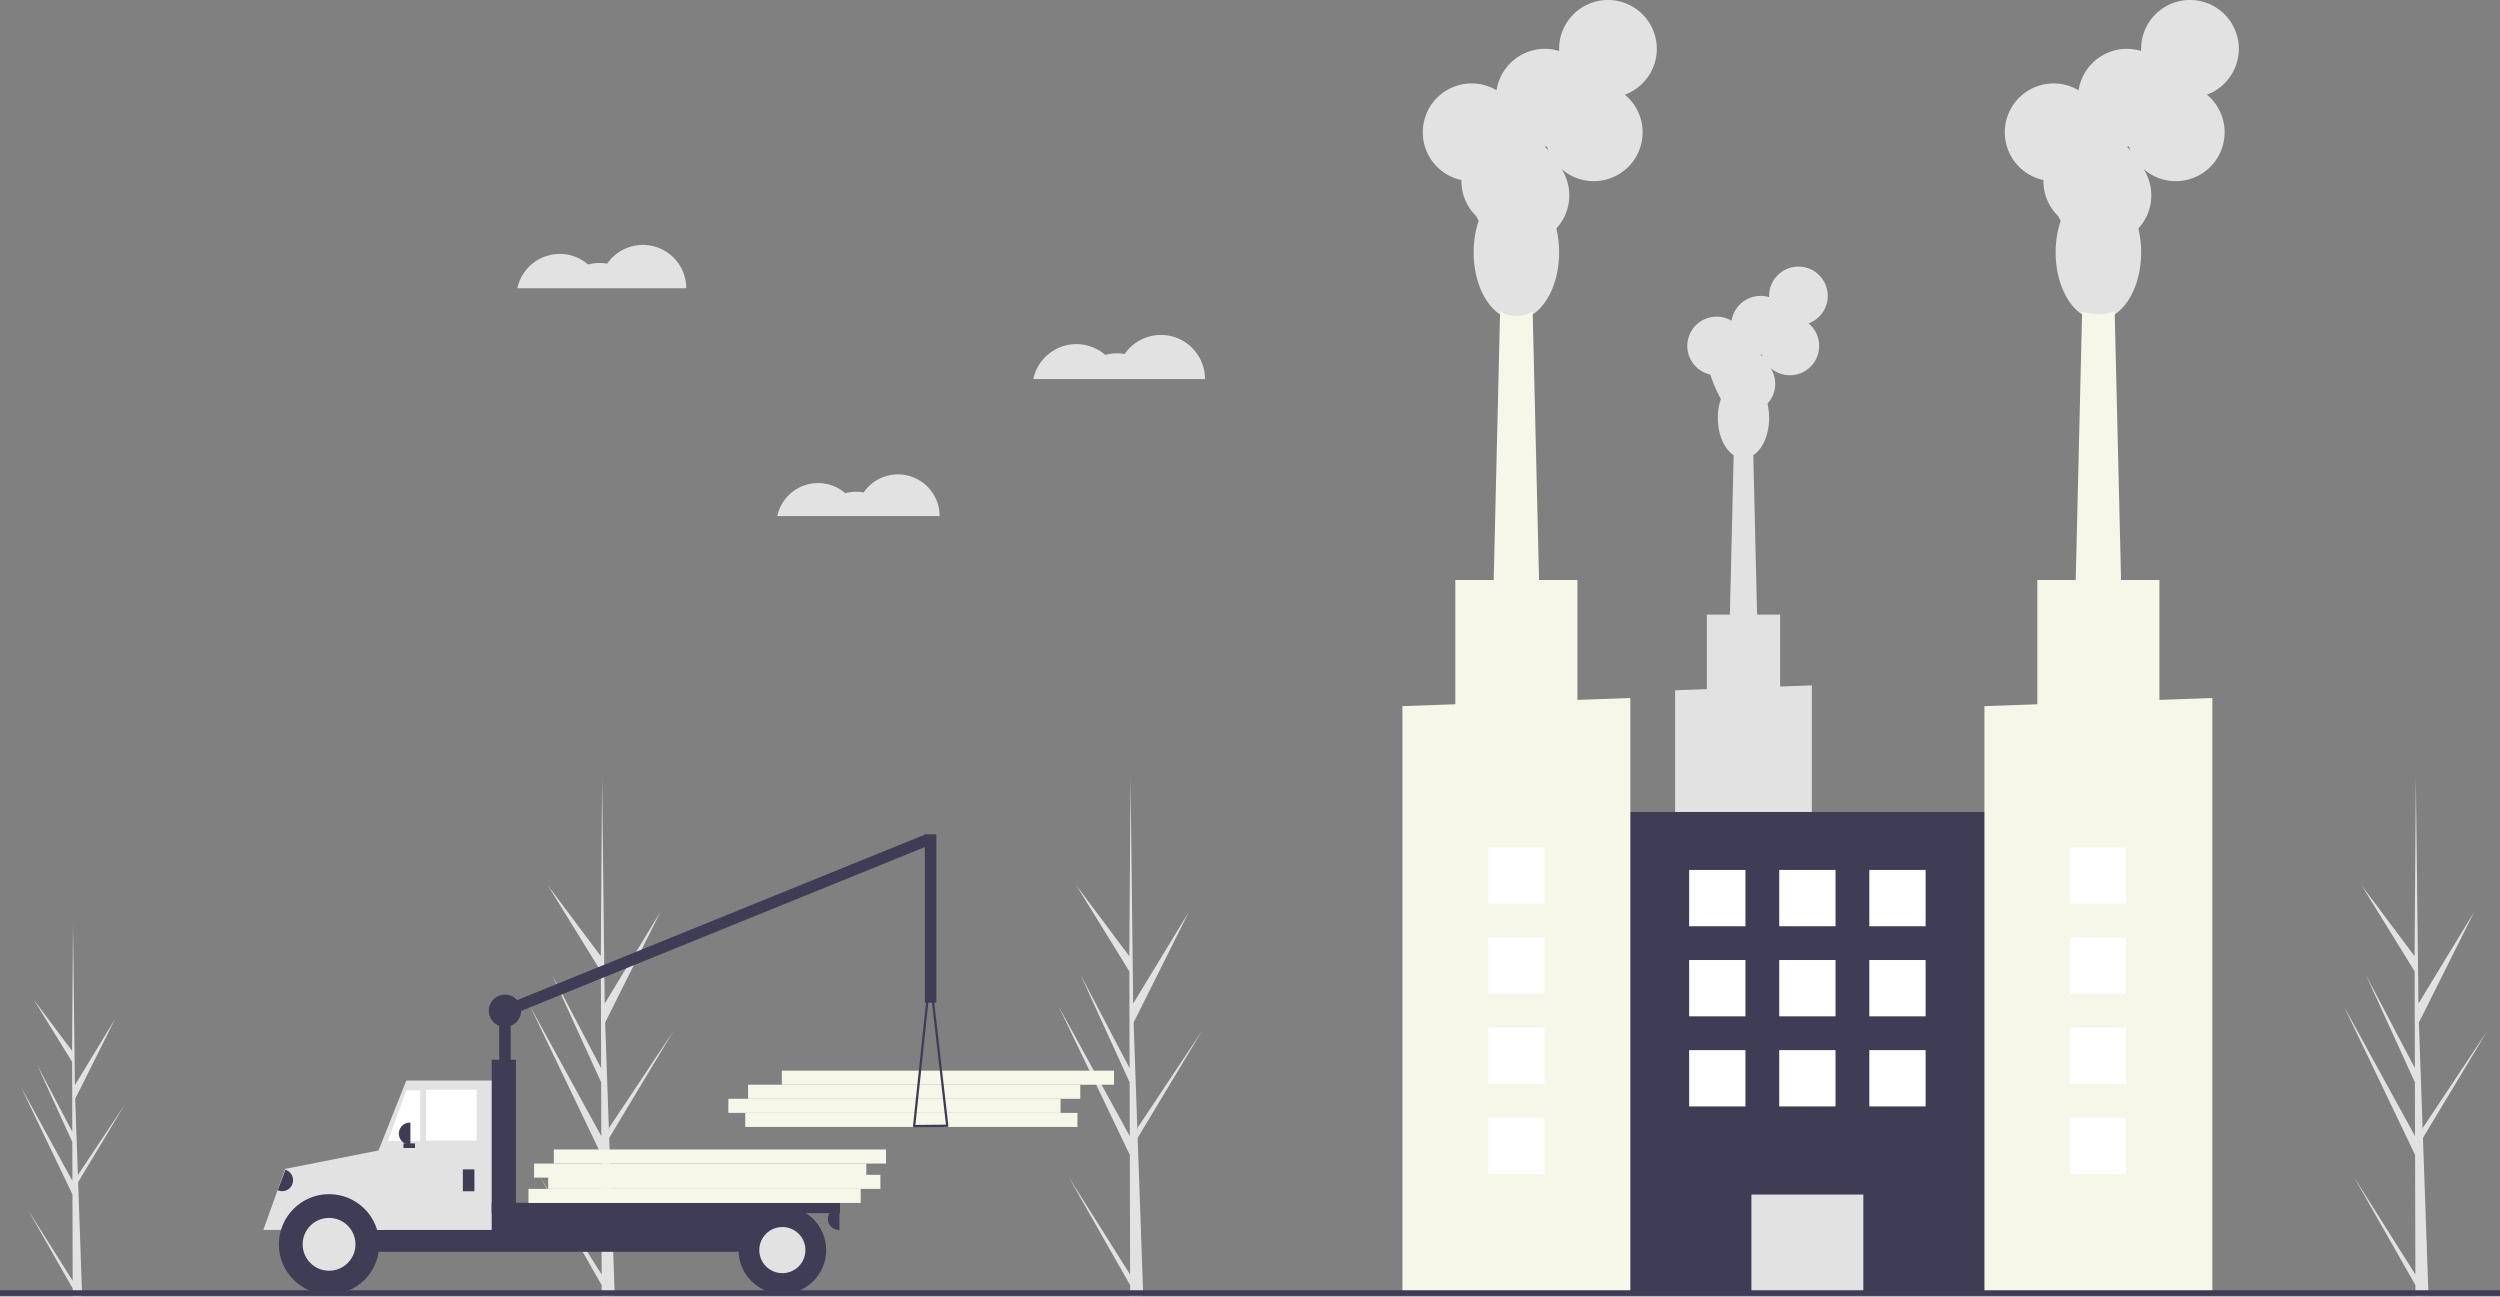 <svg xmlns="http://www.w3.org/2000/svg" data-name="Layer 1" width="888" height="460.526" viewBox="0 0 888 460.526"
>
    <rect x="0" y="0" width="888" height="460.526" fill="#808080" stroke="none"/>
    <title>factory</title>
    <path d="M369.701,672.443l-21.874-34.714,21.885,38.496.012,3.955q2.341-.027,4.634-.179l-1.784-50.812.023-.393-.04-.075-.17-4.801,22.872-38.046-22.895,34.451-.069,1.017-1.348-38.391,19.662-39.364-19.816,32.618-.922-79.573-.004-.265-.003.261-.449,62.738-18.788-25.102,18.805,30.506.087,34.362-17.433-33.187,17.443,38.239.048,19.107L344.254,577.082l25.343,52.874Z"
          transform="translate(-156 -219.737)" fill="#e2e2e2"/>
    <path d="M557.413,672.443,535.538,637.729,557.423,676.225l.012,3.955q2.341-.027,4.634-.179L560.285,629.189l.023-.393-.04-.075-.17-4.801L582.97,585.873l-22.895,34.451-.069,1.017-1.348-38.391,19.662-39.364-19.816,32.618-.922-79.573-.004-.265-.003.261-.449,62.738-18.788-25.102,18.805,30.506.087,34.362-17.433-33.187,17.443,38.239.048,19.107-25.323-46.208,25.343,52.874Z"
          transform="translate(-156 -219.737)" fill="#e2e2e2"/>
    <path d="M181.811,674.676l-15.795-25.067,15.803,27.797.008,2.856q1.69-.02,3.346-.13l-1.288-36.691.017-.284-.029-.054-.123-3.467L200.266,612.164l-16.533,24.877-.049.734-.973-27.722,14.198-28.424-14.309,23.553-.666-57.459-.003-.191-.002.188-.324,45.303-13.567-18.126,13.579,22.028.063,24.813-12.588-23.964,12.595,27.612.035,13.797L163.436,605.816l18.3,38.18Z"
          transform="translate(-156 -219.737)" fill="#e2e2e2"/>
    <path d="M1013.945,672.443l-21.874-34.714,21.885,38.496.012,3.955q2.341-.027,4.634-.179l-1.784-50.812.023-.393-.04-.075-.17-4.801,22.872-38.046-22.895,34.451-.069,1.017-1.348-38.391,19.662-39.364-19.816,32.618-.922-79.573-.004-.265-.003.261-.449,62.738-18.788-25.102,18.805,30.506.087,34.362-17.433-33.187,17.443,38.239.048,19.107-25.323-46.208,25.343,52.874Z"
          transform="translate(-156 -219.737)" fill="#e2e2e2"/>
    <rect x="420.714" y="615.033" width="118" height="5" transform="translate(803.428 1015.328) rotate(-180)"
          fill="#f6f6e9"/>
    <rect x="414.714" y="610.033" width="118" height="5" transform="translate(791.428 1005.328) rotate(-180)"
          fill="#f6f6e9"/>
    <rect x="421.714" y="605.033" width="118" height="5" transform="translate(805.428 995.328) rotate(-180)"
          fill="#f6f6e9"/>
    <rect x="433.714" y="600.033" width="118" height="5" transform="translate(829.428 985.328) rotate(-180)"
          fill="#f6f6e9"/>
    <rect x="333.313" y="577.937" width="4.097" height="29.088"
          transform="translate(514.723 965.226) rotate(-180)" fill="#3f3d56"/>
    <rect x="407.831" y="466.888" width="4.097" height="163.621"
          transform="translate(-100.386 915.108) rotate(-112.092)" fill="#3f3d56"/>
    <rect x="257.519" y="636.524" width="35.644" height="13.93"
          transform="translate(394.682 1067.241) rotate(-180)" fill="#3f3d56"/>
    <rect x="260.797" y="648.815" width="175.76" height="15.568"
          transform="translate(541.353 1093.461) rotate(-180)" fill="#3f3d56"/>
    <polygon points="133.68 436.862 175.879 436.862 175.879 383.806 144.332 383.806 133.68 410.565 133.68 436.862"
             fill="#e2e2e2"/>
    <rect x="307.297" y="606.821" width="18.027" height="18.027"
          transform="translate(476.621 1011.931) rotate(-180)" fill="#fff"/>
    <polygon points="137.777 405.315 149.249 405.315 149.249 387.289 144.332 387.289 137.777 405.315" fill="#fff"/>
    <rect x="320.408" y="635.09" width="4.097" height="7.784"
          transform="translate(488.912 1058.227) rotate(-180)" fill="#3f3d56"/>
    <path d="M297.669,618.497h.205a3.892,3.892,0,0,1,3.892,3.892v0a3.892,3.892,0,0,1-3.892,3.892h-.205a0,0,0,0,1,0,0v-7.784A0,0,0,0,1,297.669,618.497Z"
          transform="translate(443.436 1025.042) rotate(180)" fill="#3f3d56"/>
    <path d="M450.077,648.815h.205a3.892,3.892,0,0,1,3.892,3.892v0a3.892,3.892,0,0,1-3.892,3.892h-.205a0,0,0,0,1,0,0v-7.784A0,0,0,0,1,450.077,648.815Z"
          transform="matrix(-1, 0, 0, -1, 748.25, 1085.677)" fill="#3f3d56"/>
    <path d="M273.292,648.756a20.27,20.27,0,0,0-15.756,7.843h-8.007l7.784-21.684,36.258-7.151-1.024,28.835H289.048A20.27,20.27,0,0,0,273.292,648.756Z"
          transform="translate(-156 -219.737)" fill="#e2e2e2"/>
    <circle cx="116.883" cy="441.983" r="17.822" fill="#3f3d56"/>
    <circle cx="116.883" cy="441.983" r="9.38" fill="#e2e2e2"/>
    <circle cx="277.894" cy="444.032" r="15.568" fill="#3f3d56"/>
    <circle cx="277.894" cy="444.032" r="8.194" fill="#e2e2e2"/>
    <rect x="330.65" y="596.169" width="8.604" height="62.069"
          transform="translate(513.904 1034.67) rotate(-180)" fill="#3f3d56"/>
    <rect x="330.65" y="646.971" width="123.729" height="3.687"
          transform="translate(629.028 1077.893) rotate(-180)" fill="#3f3d56"/>
    <rect x="299.308" y="625.872" width="4.097" height="1.639"
          transform="translate(446.713 1033.645) rotate(-180)" fill="#3f3d56"/>
    <path d="M480.394,620.002a.41.41,0,0,1-.104-.318l5.65-53.432a.41.41,0,0,1,.406-.367h.002a.41.41,0,0,1,.407.363L492.866,619.569a.41.41,0,0,1-.403.456l-11.761.111h-.004A.409.409,0,0,1,480.394,620.002Zm5.97-49.966-5.211,49.277L492,619.21Z"
          transform="translate(-156 -219.737)" fill="#3f3d56"/>
    <path d="M255.88,635.705h.205a3.892,3.892,0,0,1,3.892,3.892v0a3.892,3.892,0,0,1-3.892,3.892h-.205a0,0,0,0,1,0,0v-7.784A0,0,0,0,1,255.88,635.705Z"
          transform="translate(86.941 -269.623) rotate(20.717)" fill="#3f3d56"/>
    <rect x="484.491" y="516.073" width="4.097" height="59.816"
          transform="translate(817.079 872.225) rotate(-180)" fill="#3f3d56"/>
    <circle cx="179.361" cy="359.02" r="5.736" fill="#3f3d56"/>
    <rect x="343.714" y="642.033" width="118" height="5" transform="translate(649.428 1069.328) rotate(-180)"
          fill="#f6f6e9"/>
    <rect x="350.714" y="637.033" width="118" height="5" transform="translate(663.428 1059.328) rotate(-180)"
          fill="#f6f6e9"/>
    <rect x="345.714" y="633.033" width="118" height="5" transform="translate(653.428 1051.328) rotate(-180)"
          fill="#f6f6e9"/>
    <rect x="352.714" y="628.033" width="118" height="5" transform="translate(667.428 1041.328) rotate(-180)"
          fill="#f6f6e9"/>
    <path d="M538.337,341.979a15.596,15.596,0,0,1,10.237,3.814,15.606,15.606,0,0,1,6.887-.303,15.66,15.66,0,0,1,28.555,8.887H523.019A15.665,15.665,0,0,1,538.337,341.979Z"
          transform="translate(-156 -219.737)" fill="#e2e2e2"/>
    <path d="M446.572,391.327a14.744,14.744,0,0,1,9.678,3.606,14.755,14.755,0,0,1,6.511-.286,14.805,14.805,0,0,1,26.996,8.402H432.09A14.81,14.81,0,0,1,446.572,391.327Z"
          transform="translate(-156 -219.737)" fill="#e2e2e2"/>
    <path d="M354.824,309.935a15.341,15.341,0,0,1,10.069,3.752,15.351,15.351,0,0,1,6.775-.298,15.404,15.404,0,0,1,28.088,8.742h-60A15.409,15.409,0,0,1,354.824,309.935Z"
          transform="translate(-156 -219.737)" fill="#e2e2e2"/>
    <path d="M750.999,464.923V589.828H799.573V463.188l-11.276.403V438.033h-8.179l-1.348-56.604c3.3-2.151,5.623-7.258,5.623-13.222a21.669,21.669,0,0,0-.594-5.084,10.4,10.4,0,0,0,1.12-12.668,10.407,10.407,0,1,0,13.487-15.851,10.41,10.41,0,1,0-14.014-9.767c0,.152.005.304.011.454a10.415,10.415,0,0,0-13.338,8.383,10.409,10.409,0,1,0-7.485,19.127c-.002.076-.006.151-.006.227a50.599,50.599,0,0,0,3.676,8.435,21.026,21.026,0,0,0-1.074,6.745c0,5.964,2.322,11.072,5.623,13.222l-1.348,56.604h-8.178V464.52Zm30.332-119.268.027.001c.15,0,.299-.005.448-.011q.141.461.322.904A10.453,10.453,0,0,0,781.331,345.654Z"
          transform="translate(-156 -219.737)" fill="#e2e2e2"/>
    <rect x="724.254" y="508.148" width="147.458" height="170.589"
          transform="translate(1439.966 967.148) rotate(-180)" fill="#3f3d56"/>
    <rect x="778.105" y="644.041" width="39.756" height="34.696"
          transform="translate(1439.966 1103.041) rotate(-180)" fill="#e2e2e2"/>
    <path d="M675.111,283.692c-.003.126-.01.251-.01.377a17.293,17.293,0,0,0,5.26,12.437,17.329,17.329,0,0,0,.867,1.62,35.029,35.029,0,0,0-1.79,11.241c0,13.174,6.796,23.854,15.18,23.854s15.18-10.68,15.18-23.854a36.105,36.105,0,0,0-.989-8.473,17.334,17.334,0,0,0,1.867-21.113,17.346,17.346,0,1,0,22.479-26.419,17.35,17.35,0,1,0-23.356-16.278c0,.254.008.506.019.757a17.359,17.359,0,0,0-22.23,13.971,17.348,17.348,0,1,0-12.476,31.879Zm29.627-11.911c.25,0,.499-.008.746-.019q.233.769.536,1.506a17.387,17.387,0,0,0-1.327-1.488Z"
          transform="translate(-156 -219.737)" fill="#e2e2e2"/>
    <path d="M685.941,451.767h17.35l-.62-26.02v-.01l-2.271-95.41a11.095,11.095,0,0,1-11.57,0l-2.27,95.41v.01Z"
          transform="translate(-156 -219.737)" fill="#f6f6e9"/>
    <polygon
            points="498.141 250.82 498.141 459 579.092 459 579.092 247.93 560.301 248.6 560.301 206.01 516.931 206.01 516.931 250.15 498.141 250.82"
            fill="#f6f6e9"/>
    <path d="M881.841,283.692c-.003.126-.01.251-.01.377a17.293,17.293,0,0,0,5.26,12.437,17.329,17.329,0,0,0,.867,1.62,35.029,35.029,0,0,0-1.79,11.241c0,13.174,6.796,23.854,15.18,23.854s15.18-10.68,15.18-23.854a36.106,36.106,0,0,0-.989-8.473,17.334,17.334,0,0,0,1.867-21.113,17.346,17.346,0,1,0,22.479-26.419,17.35,17.35,0,1,0-23.356-16.278c0,.254.008.506.019.757a17.359,17.359,0,0,0-22.23,13.971,17.348,17.348,0,1,0-12.476,31.879ZM911.468,271.781c.25,0,.499-.008.746-.019q.233.769.536,1.506a17.385,17.385,0,0,0-1.327-1.488Z"
          transform="translate(-156 -219.737)" fill="#e2e2e2"/>
    <path d="M892.674,451.767h17.348L907.131,330.331a17.101,17.101,0,0,1-11.565,0Z"
          transform="translate(-156 -219.737)" fill="#f6f6e9"/>
    <polygon
            points="704.871 250.82 704.871 459 785.831 459 785.831 247.93 779.181 248.17 767.031 248.6 767.031 206.01 723.661 206.01 723.661 250.15 704.871 250.82"
            fill="#f6f6e9"/>
    <rect x="819.983" y="528.737" width="20" height="20" transform="translate(1503.966 857.737) rotate(-180)"
          fill="#fff"/>
    <rect x="787.983" y="528.737" width="20" height="20" transform="translate(1439.966 857.737) rotate(-180)"
          fill="#fff"/>
    <rect x="755.983" y="528.737" width="20" height="20" transform="translate(1375.966 857.737) rotate(-180)"
          fill="#fff"/>
    <rect x="819.983" y="560.737" width="20" height="20" transform="translate(1503.966 921.737) rotate(-180)"
          fill="#fff"/>
    <rect x="787.983" y="560.737" width="20" height="20" transform="translate(1439.966 921.737) rotate(-180)"
          fill="#fff"/>
    <rect x="755.983" y="560.737" width="20" height="20" transform="translate(1375.966 921.737) rotate(-180)"
          fill="#fff"/>
    <rect x="819.983" y="592.737" width="20" height="20" transform="translate(1503.966 985.737) rotate(-180)"
          fill="#fff"/>
    <rect x="787.983" y="592.737" width="20" height="20" transform="translate(1439.966 985.737) rotate(-180)"
          fill="#fff"/>
    <rect x="755.983" y="592.737" width="20" height="20" transform="translate(1375.966 985.737) rotate(-180)"
          fill="#fff"/>
    <rect x="684.618" y="520.737" width="20" height="20" transform="translate(1233.235 841.737) rotate(-180)"
          fill="#fff"/>
    <rect x="684.618" y="552.737" width="20" height="20" transform="translate(1233.235 905.737) rotate(-180)"
          fill="#fff"/>
    <rect x="684.618" y="584.737" width="20" height="20" transform="translate(1233.235 969.737) rotate(-180)"
          fill="#fff"/>
    <rect x="684.618" y="616.737" width="20" height="20" transform="translate(1233.235 1033.737) rotate(-180)"
          fill="#fff"/>
    <rect x="891.181" y="520.737" width="20" height="20" transform="translate(1646.363 841.737) rotate(-180)"
          fill="#fff"/>
    <rect x="891.181" y="552.737" width="20" height="20" transform="translate(1646.363 905.737) rotate(-180)"
          fill="#fff"/>
    <rect x="891.181" y="584.737" width="20" height="20" transform="translate(1646.363 969.737) rotate(-180)"
          fill="#fff"/>
    <rect x="891.181" y="616.737" width="20" height="20" transform="translate(1646.363 1033.737) rotate(-180)"
          fill="#fff"/>
    <rect y="458.295" width="888" height="2" fill="#3f3d56"/>
</svg>